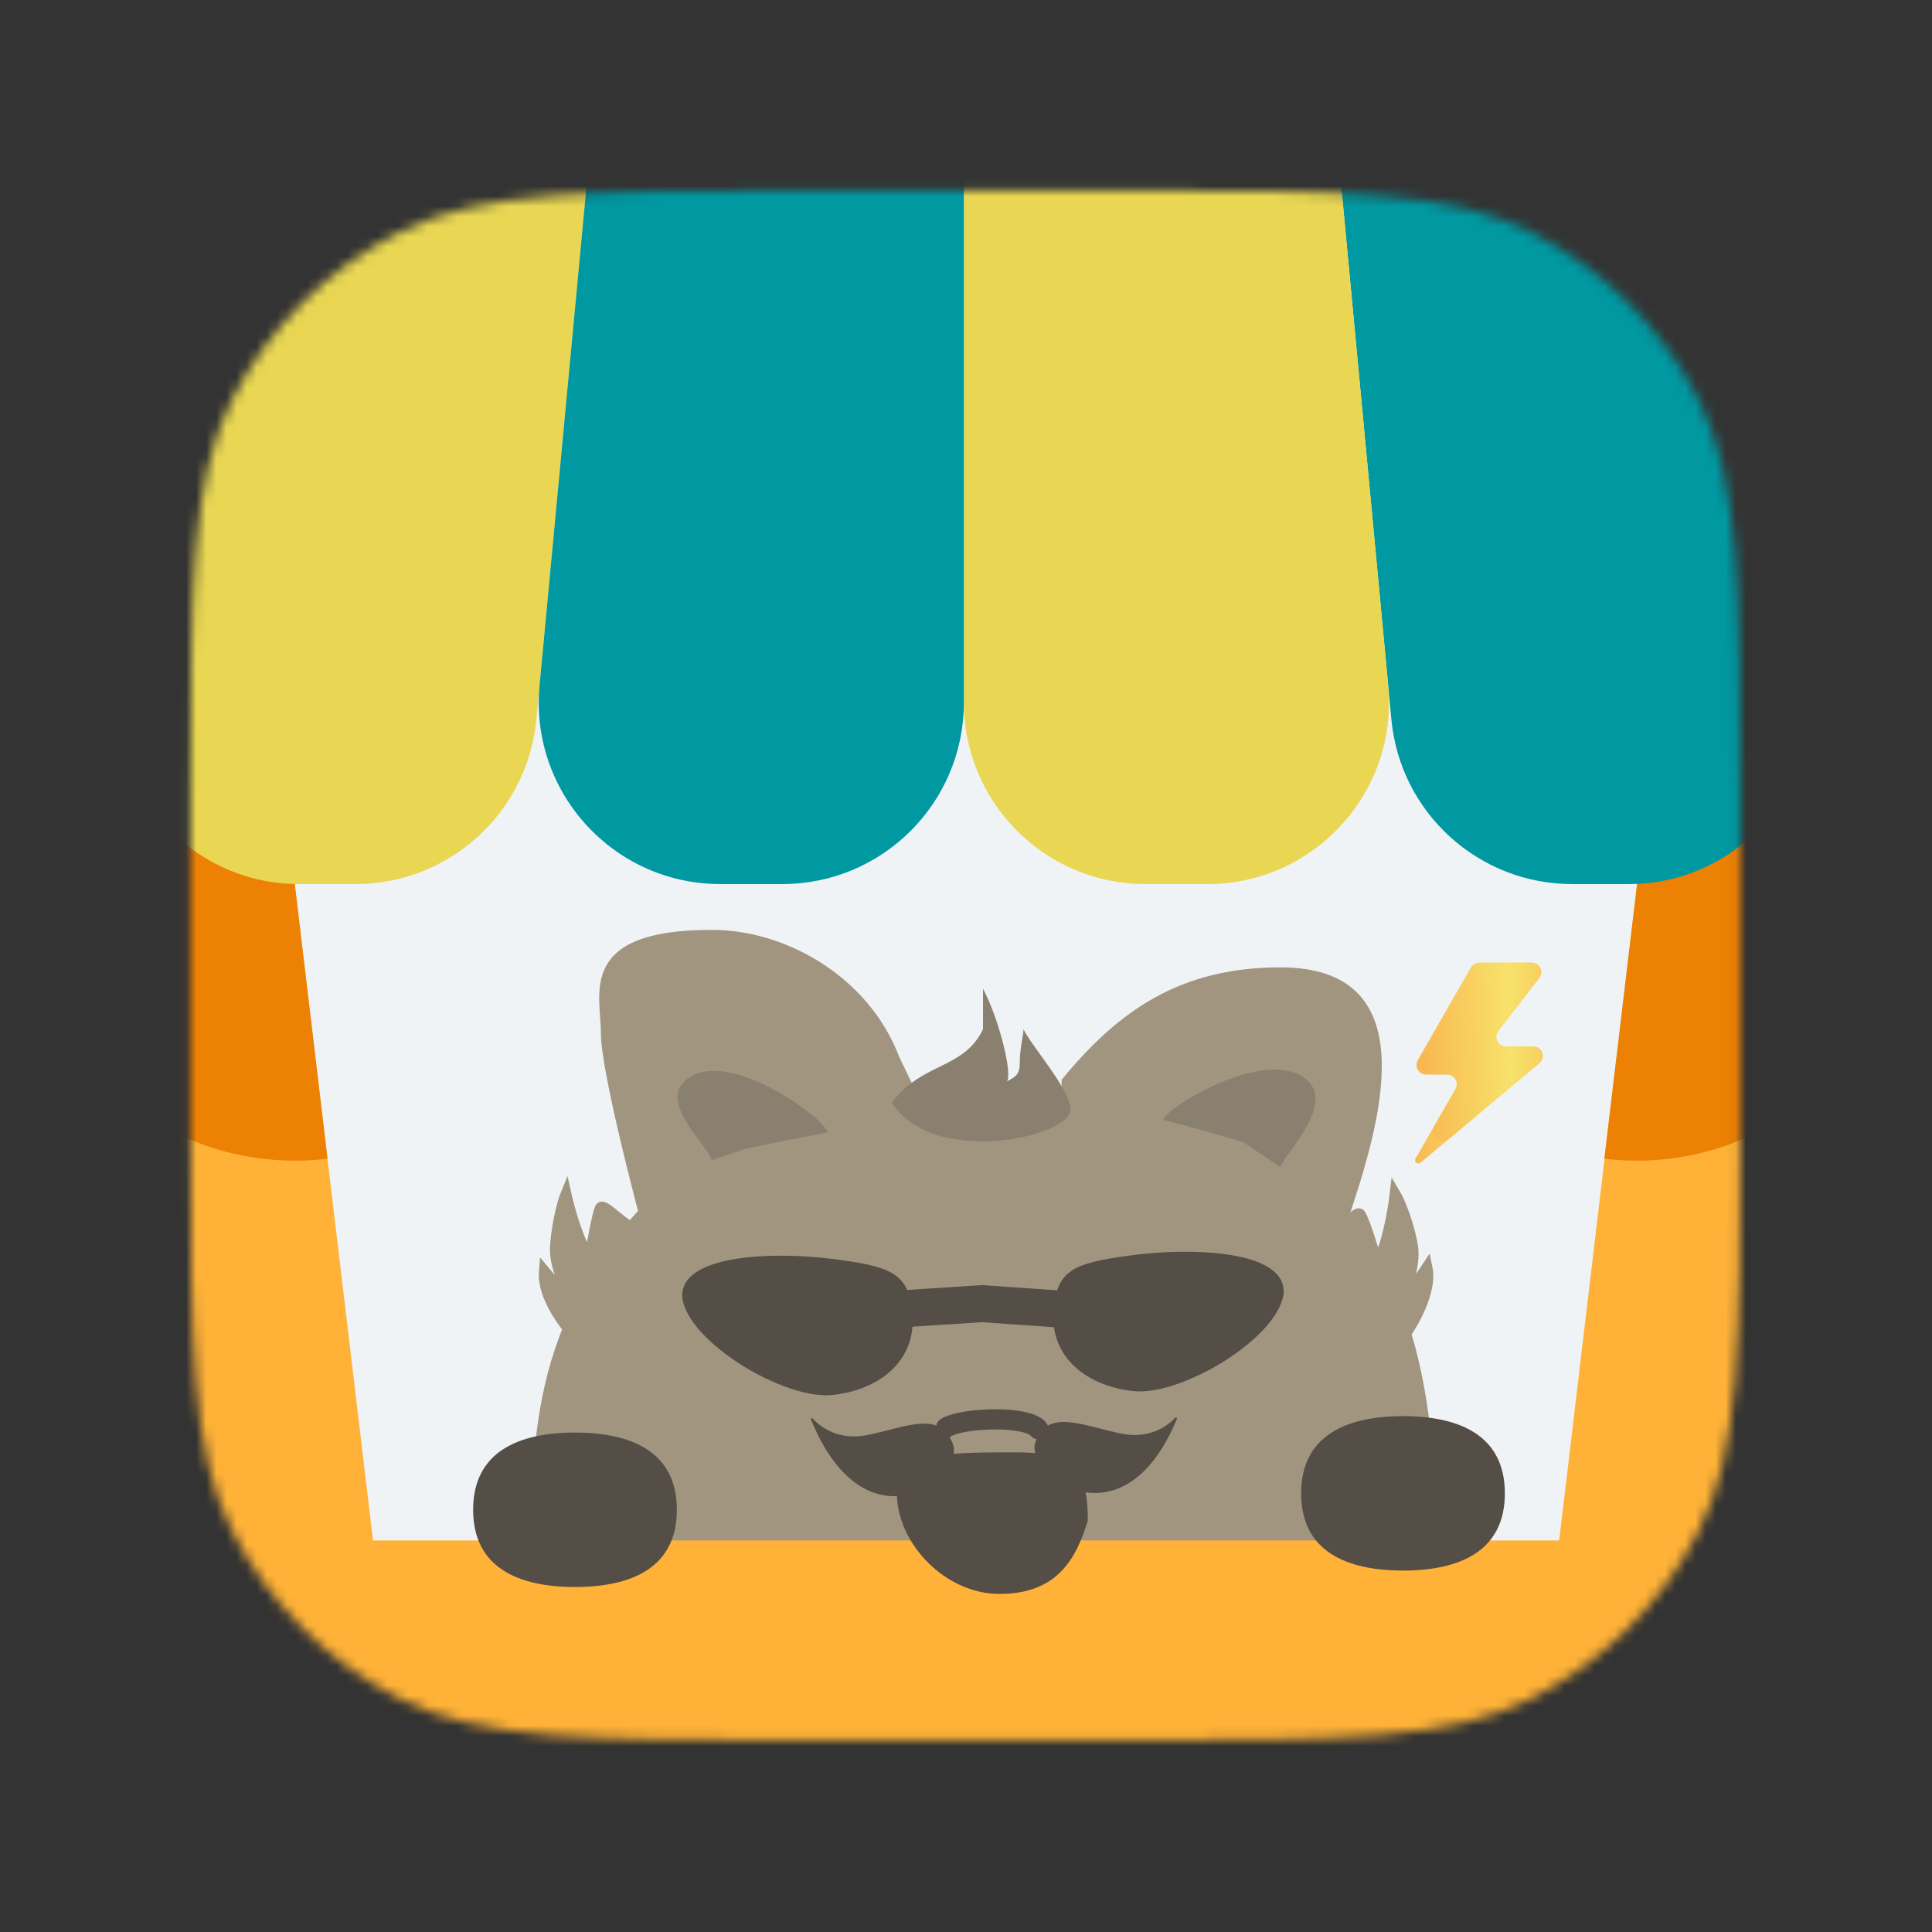 <svg xmlns="http://www.w3.org/2000/svg" width="192" height="192" fill="none" viewBox="0 0 192 192"><rect x="0" y="0" width="192" height="192" fill="#333333" stroke="none"/><mask id="mask0_2523_5970" style="mask-type:alpha" width="155" height="155" x="18" y="18" maskUnits="userSpaceOnUse"><path fill="#EFF3F5" d="M18.939 79.739C18.939 58.457 18.939 47.816 23.081 39.687C26.724 32.537 32.537 26.724 39.687 23.081C47.816 18.939 58.457 18.939 79.739 18.939H112.139C133.421 18.939 144.062 18.939 152.19 23.081C159.34 26.724 165.154 32.537 168.797 39.687C172.939 47.816 172.939 58.457 172.939 79.739V112.139C172.939 133.421 172.939 144.062 168.797 152.19C165.154 159.341 159.34 165.154 152.19 168.797C144.062 172.939 133.421 172.939 112.139 172.939H79.739C58.457 172.939 47.816 172.939 39.687 168.797C32.537 165.154 26.724 159.341 23.081 152.19C18.939 144.062 18.939 133.421 18.939 112.139V79.739Z"/></mask><g mask="url(#mask0_2523_5970)"><path fill="#EFF3F5" d="M18.939 79.739C18.939 58.457 18.939 47.816 23.081 39.687C26.724 32.537 32.537 26.724 39.687 23.081C47.816 18.939 58.457 18.939 79.739 18.939H112.139C133.421 18.939 144.062 18.939 152.19 23.081C159.34 26.724 165.154 32.537 168.797 39.687C172.939 47.816 172.939 58.457 172.939 79.739V112.139C172.939 133.421 172.939 144.062 168.797 152.19C165.154 159.341 159.34 165.154 152.19 168.797C144.062 172.939 133.421 172.939 112.139 172.939H79.739C58.457 172.939 47.816 172.939 39.687 168.797C32.537 165.154 26.724 159.341 23.081 152.19C18.939 144.062 18.939 133.421 18.939 112.139V79.739Z"/><path fill="#A19580" d="M59.717 102.7C59.717 98.796 57.299 92.408 70.719 92.408C78.349 92.408 86.423 97.284 89.351 105.007L92.277 111.089C92.442 111.08 92.606 111.073 92.772 111.065C94.274 110.996 104.086 111.062 105.498 111.065V107.314C111.177 100.393 117.321 96.135 127.258 96.135C142.163 96.135 136.917 112.271 133.984 121.155L127.258 115.952C139.996 123.025 142.156 135.832 142.86 151.258C143.949 175.109 135.591 194.866 99.89 196.496C64.189 198.126 54.066 179.213 52.976 155.362C52.209 138.556 55.103 127.898 66.46 117.251L63.621 121.155C63.621 121.155 59.717 106.604 59.717 102.7Z"/><path fill="#544E47" d="M123.608 113.537C121.908 112.97 117.565 111.8 115.606 111.286C115.69 110.202 125.525 104.094 129.651 107.137C132.952 109.571 127.707 114.579 127.234 115.996L123.608 113.537Z" opacity=".3"/><path fill="#544E47" d="M74.025 114.198C75.78 113.758 80.242 112.914 82.253 112.547C82.253 111.447 72.925 104.301 68.537 107.052C65.026 109.254 70.368 113.831 70.734 115.299L74.025 114.198Z" opacity=".3"/><rect width="201.223" height="54.441" x="-4.823" y="153.087" fill="#FFB237" rx="7.189"/><path fill="#544E47" d="M67.265 150.041C67.265 155.82 62.733 157.714 57.143 157.714C51.553 157.714 47.02 155.82 47.02 150.041C47.02 144.262 51.553 142.367 57.143 142.367C62.733 142.367 67.265 144.262 67.265 150.041Z"/><path fill="#544E47" d="M149.551 148.408C149.551 154.187 145.019 156.082 139.429 156.082C133.838 156.082 129.306 154.187 129.306 148.408C129.306 142.629 133.838 140.735 139.429 140.735C145.019 140.735 149.551 142.629 149.551 148.408Z"/><rect width="27.07" height="115.199" x="-1.32" y="59.745" fill="#FFB237" transform="rotate(-6.799 -1.32 59.745)"/><path fill="#ED8103" d="M-1.32 59.745L25.56 56.541L32.548 115.152C17.702 116.922 4.233 106.322 2.463 91.477L-1.32 59.745Z"/><rect width="27.07" height="115.199" fill="#FFB237" transform="matrix(-0.993 -0.118 -0.118 0.993 193.304 59.745)"/><path fill="#ED8103" d="M193.304 59.745L166.424 56.541L159.436 115.152C174.282 116.922 187.751 106.322 189.521 91.477L193.304 59.745Z"/><path fill="#0098A1" d="M164.765 3.939H131.922L138.275 71.499C139.147 80.771 146.93 87.857 156.243 87.857H161.841C173.492 87.857 182.09 76.981 179.401 65.645L164.765 3.939Z"/><path fill="#e9d753" d="M26.812 3.939H59.654L53.301 71.499C52.43 80.771 44.646 87.857 35.334 87.857H29.736C18.085 87.857 9.487 76.981 12.176 65.645L26.812 3.939Z"/><path fill="#e9d753" d="M131.922 3.939H95.788V69.81C95.788 79.777 103.868 87.857 113.835 87.857H119.99C130.624 87.857 138.953 78.708 137.957 68.12L131.922 3.939Z"/><path fill="#0098A1" d="M59.655 3.939H95.789V69.81C95.789 79.777 87.709 87.857 77.742 87.857H71.587C60.953 87.857 52.624 78.708 53.62 68.12L59.655 3.939Z"/></g><path fill="#A19580" stroke="#A19580" stroke-width="1.087" d="M141.814 125.977C142.332 128.425 140.255 131.874 139.153 133.293L127.43 125.322L129.156 124.299C131.889 124.974 134.694 119.868 135.198 120.718C135.6 121.397 136.468 124.173 136.851 125.476C137.83 123.978 138.458 120.315 138.65 118.672C138.985 119.238 139.786 120.982 140.304 123.43C140.951 126.489 138.865 128.873 139.728 128.361C140.419 127.952 141.406 126.602 141.814 125.977Z"/><path fill="#A19580" stroke="#A19580" stroke-width="1.087" d="M54.1 126.342C53.882 128.814 56.165 131.812 57.334 133.002L67.306 123.218L65.605 122.521C63.154 123.651 60.022 119.166 59.648 120.08C59.348 120.811 58.842 123.662 58.627 124.996C57.565 123.708 56.596 120.252 56.244 118.685C55.994 119.294 55.441 121.13 55.223 123.602C54.951 126.691 57.13 128.651 56.279 128.302C55.598 128.023 54.542 126.879 54.1 126.342Z"/><path fill="#544E47" d="M111.496 142.481C114.109 142.997 115.922 141.843 116.803 140.881C116.856 140.823 116.993 140.915 116.963 140.989C111.617 154.003 101.666 146.52 102.915 143.254C104.184 139.935 107.573 141.705 111.496 142.481Z"/><path fill="#544E47" d="M86.082 142.632C83.467 143.141 81.641 141.945 80.75 140.952C80.697 140.892 80.559 140.985 80.589 141.059C86.051 154.441 95.968 146.849 94.691 143.492C93.392 140.081 90.008 141.868 86.082 142.632Z"/><path fill="#544E47" d="M101.139 144.331C94.802 144.331 90.708 144.331 89.256 146.912C88.222 152.468 93.48 158.402 99.311 158.402C105.142 158.402 106.958 154.842 108.106 151.112C108.106 147.251 107.477 144.331 101.139 144.331Z"/><path stroke="#544E47" stroke-linecap="round" stroke-width="2.004" d="M94.033 141.861C94.445 141.594 96.007 141.058 98.967 141.058C101.928 141.058 103.02 141.713 103.196 142.04"/><path fill="#8A806F" d="M97.691 102.284C95.758 106.318 91.657 105.514 88.641 109.577C92.752 116.079 106.386 112.965 106.386 110.28C106.386 108.267 102.446 103.891 101.713 102.283C101.713 102.819 101.347 104.228 101.347 105.514C101.347 106.8 101.005 106.953 100.028 107.489C100.687 107.101 99.4 101.48 97.691 98.264V102.284Z"/><path fill="url(#paint0_linear_2523_5970)" d="M152.235 95.674H147.001C146.667 95.674 146.358 95.852 146.192 96.142L140.894 105.383C140.538 106.005 140.987 106.78 141.704 106.78H143.869C144.586 106.78 145.035 107.556 144.677 108.178L140.673 115.14C140.491 115.456 140.886 115.787 141.165 115.553L152.985 105.646C153.653 105.087 153.257 103.999 152.386 103.999H149.6C148.825 103.999 148.388 103.109 148.862 102.495L152.973 97.177C153.447 96.564 153.01 95.674 152.235 95.674Z"/><g style="mix-blend-mode:multiply"><path fill="url(#paint1_linear_2523_5970)" d="M152.139 95.674H147.029C146.678 95.674 146.353 95.861 146.179 96.166L140.935 105.313C140.56 105.966 141.032 106.78 141.784 106.78H143.788C144.541 106.78 145.013 107.595 144.637 108.248L142.508 111.949C141.962 112.898 143.147 113.892 143.986 113.189L152.886 105.729C153.587 105.141 153.172 103.999 152.257 103.999H149.695C148.882 103.999 148.423 103.064 148.92 102.42L152.914 97.252C153.412 96.608 152.953 95.674 152.139 95.674Z"/></g><path fill="#544E47" d="M112.615 138.245C107.818 137.714 104.436 134.766 104.69 130.473C104.944 126.181 106.626 125.521 112.493 124.743C118.36 123.966 127.822 124.219 127.568 128.512C127.075 132.953 117.412 138.777 112.615 138.245Z"/><path fill="#544E47" d="M82.764 138.631C87.561 138.095 90.941 135.143 90.682 130.851C90.424 126.559 88.742 125.9 82.874 125.129C77.006 124.357 67.544 124.62 67.803 128.912C68.299 133.353 77.968 139.167 82.764 138.631Z"/><path stroke="#544E47" stroke-width="3.677" d="M85.704 130.331L97.584 129.553L108.686 130.331"/><defs><linearGradient id="paint0_linear_2523_5970" x1="139.218" x2="156.494" y1="110.237" y2="109.612" gradientUnits="userSpaceOnUse"><stop stop-color="#F8B54F"/><stop offset=".539" stop-color="#F8E26B"/><stop offset="1" stop-color="#F8B54F"/></linearGradient><linearGradient id="paint1_linear_2523_5970" x1="140.851" x2="158.332" y1="109.631" y2="109.046" gradientUnits="userSpaceOnUse"><stop stop-color="#F8B54F"/><stop offset=".539" stop-color="#F8E26B"/><stop offset="1" stop-color="#F8B54F"/></linearGradient></defs></svg>